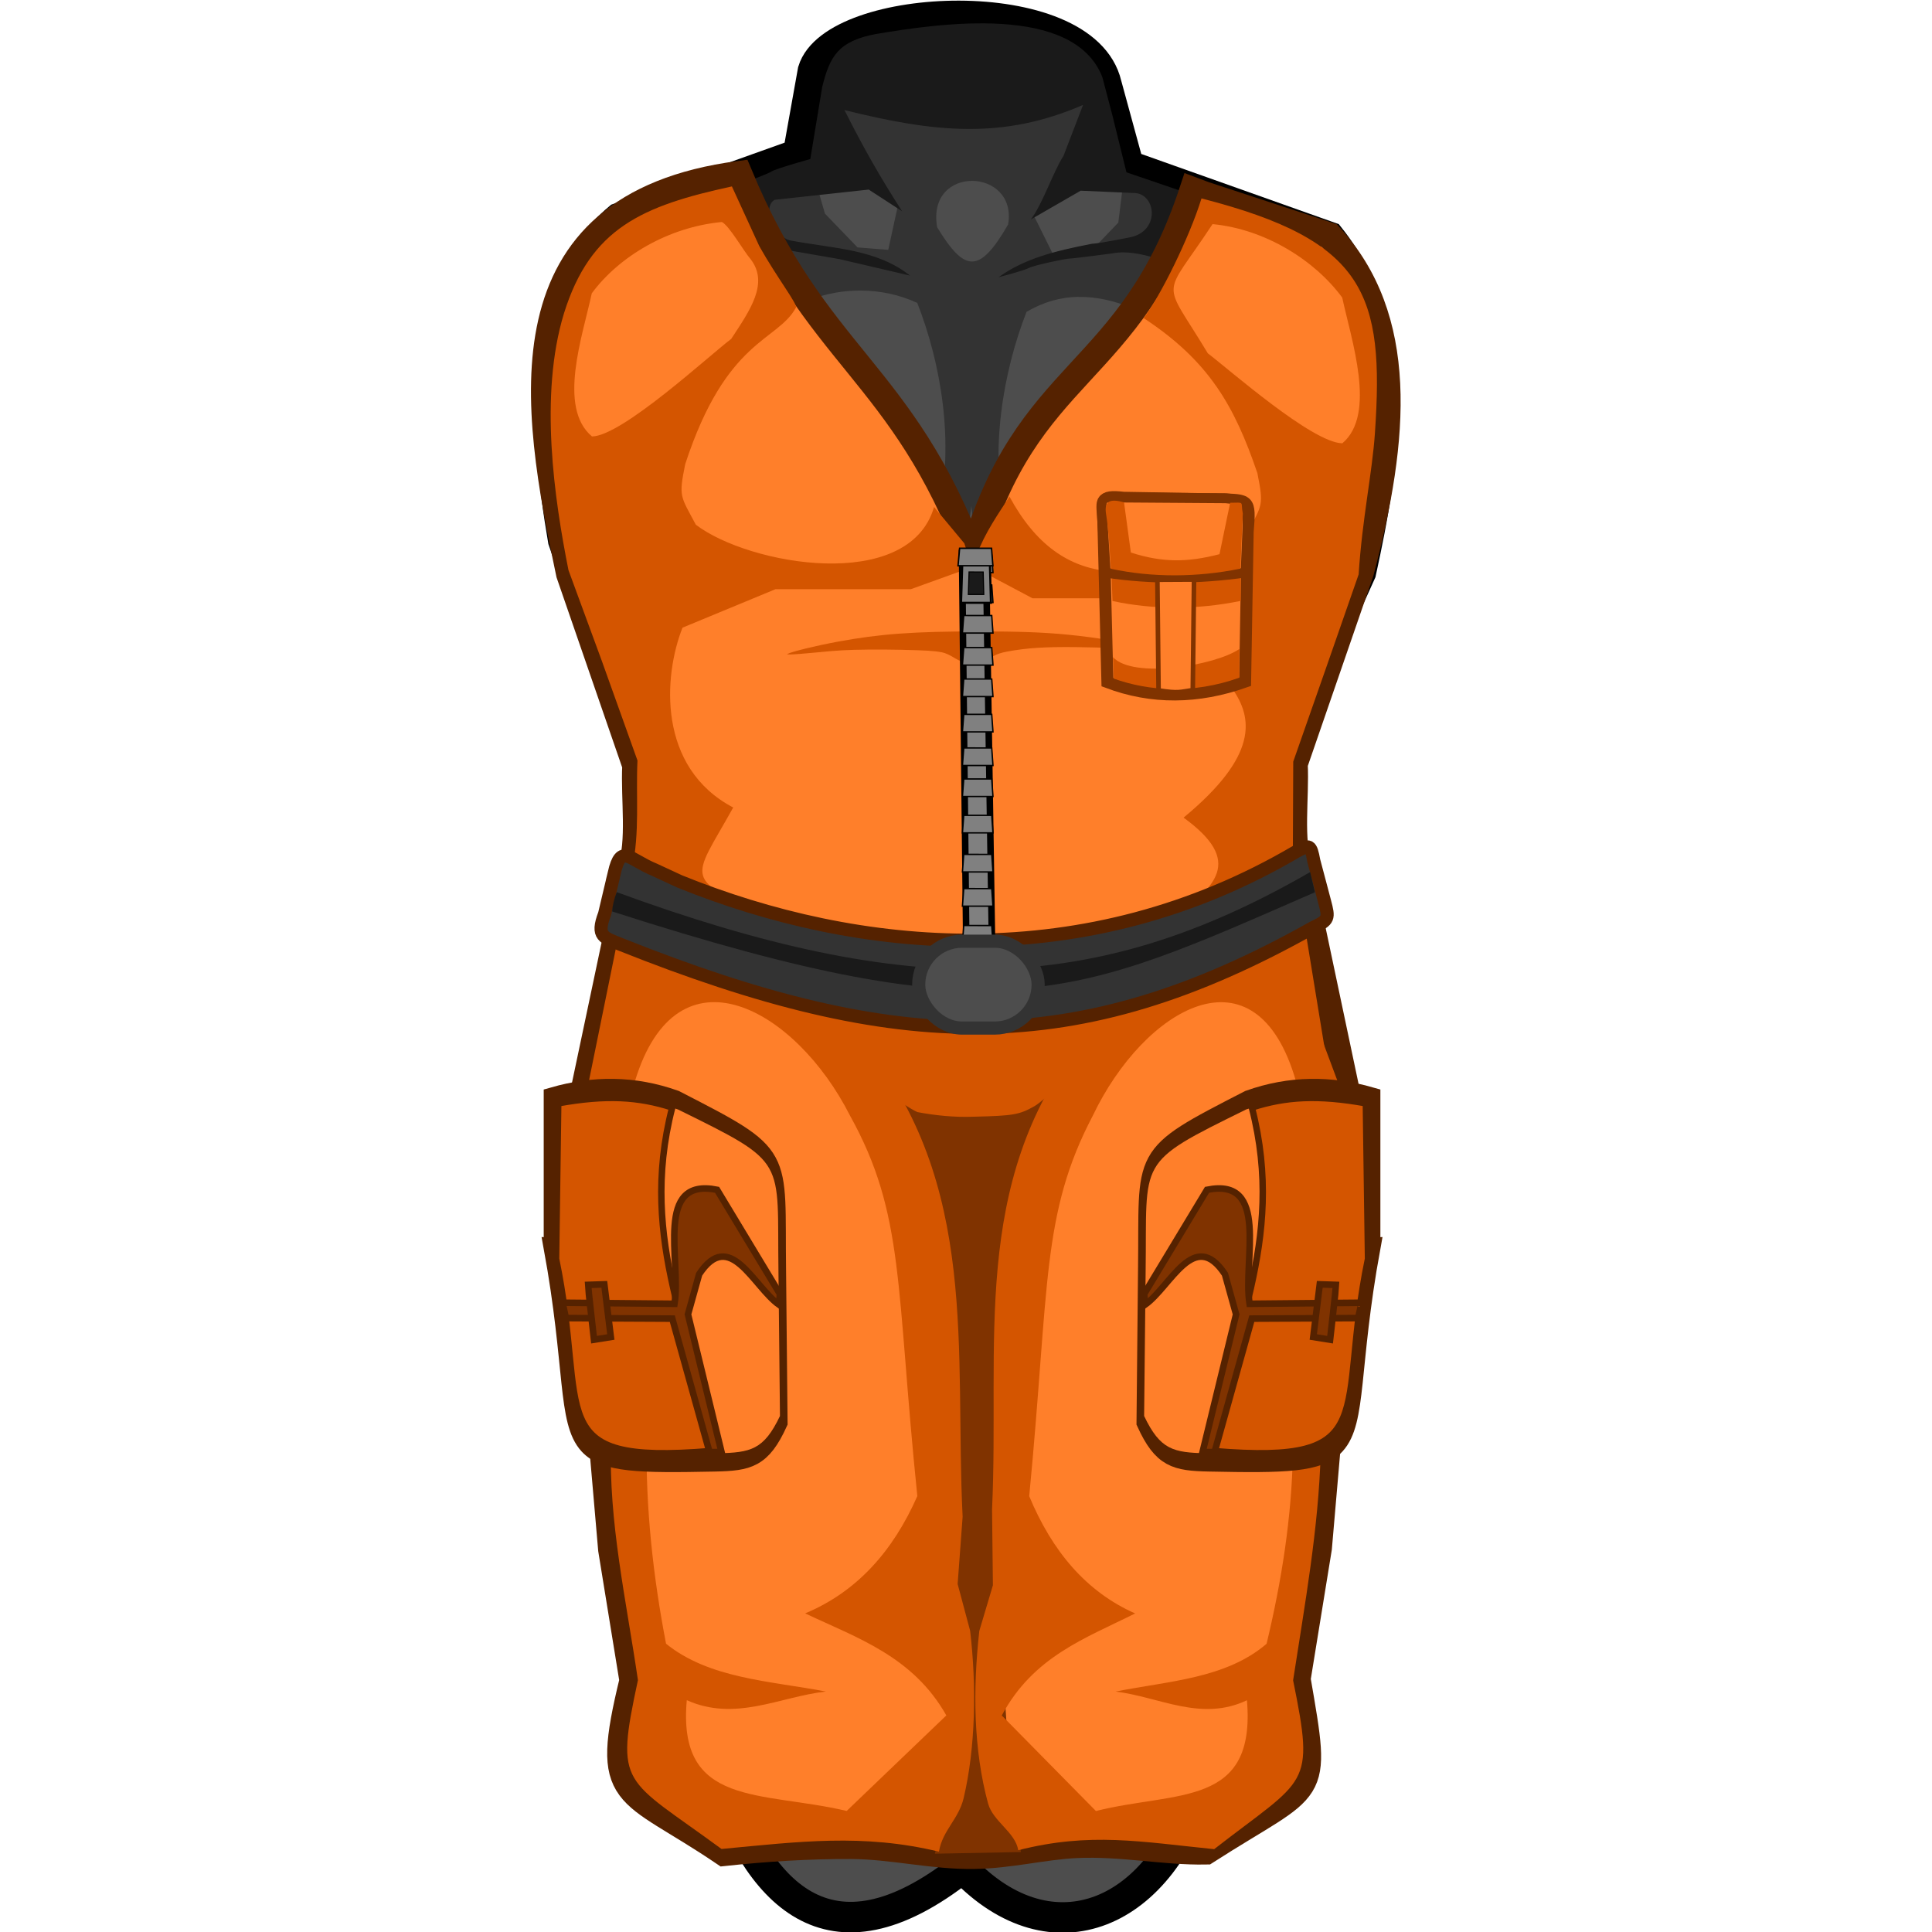 <?xml version="1.0" encoding="UTF-8" standalone="no"?>
<svg
   xmlns:dc="http://purl.org/dc/elements/1.1/"
   xmlns:cc="http://creativecommons.org/ns#"
   xmlns:rdf="http://www.w3.org/1999/02/22-rdf-syntax-ns#"
   xmlns:svg="http://www.w3.org/2000/svg"
   xmlns="http://www.w3.org/2000/svg"
   xmlns:sodipodi="http://sodipodi.sourceforge.net/DTD/sodipodi-0.dtd"
   xmlns:inkscape="http://www.inkscape.org/namespaces/inkscape"
   inkscape:version="1.0.2 (e86c870879, 2021-01-15, custom)"
   sodipodi:docname="body.svg"
   id="svg17675"
   version="1.1"
   viewBox="0 0 67.733 67.733"
   height="256"
   width="256">
  <sodipodi:namedview
     id="namedview17677"
     pagecolor="#ffffff"
     bordercolor="#000000"
     borderopacity="0.25"
     inkscape:showpageshadow="2"
     inkscape:pageopacity="0.0"
     inkscape:pagecheckerboard="0"
     inkscape:deskcolor="#d1d1d1"
     inkscape:document-units="px"
     showgrid="false"
     inkscape:zoom="2.174512"
     inkscape:cx="30.9374"
     inkscape:cy="100.0932"
     inkscape:window-width="1920"
     inkscape:window-height="1017"
     inkscape:window-x="-8"
     inkscape:window-y="-8"
     inkscape:window-maximized="1"
     inkscape:current-layer="layer1"
     inkscape:document-rotation="0" />
  <defs
     id="defs17672" />
  <g
     inkscape:label="Слой 1"
     inkscape:groupmode="layer"
     id="layer1">
    <g
       id="g17670"
       transform="matrix(2.302,0,0,2.302,-156.376,-392.705)">
      <path
         style="fill:#4d4d4d;fill-opacity:1;stroke:#000000;stroke-width:0.465;stroke-dasharray:none"
         d="m 80.085,172.939 0.227,-1.269 c 0.323,-1.057 4.128,-1.239 4.469,0.209 l 0.338,1.237 3.06,1.087 c 1.166,1.469 0.836,3.46 0.477,5.107 l -1.12,2.47 c -0.229,0.798 -0.252,1.687 -0.126,2.434 0.161,0.92 0.257,1.799 0.336,2.741 0.159,2.025 -0.334,4.145 -0.698,6.126 -0.307,1.674 -0.442,3.243 -0.832,4.619 -0.568,2.064 -2.261,2.78 -3.626,1.342 -2.057,1.624 -3.136,0.355 -3.726,-1.442 -0.572,-1.671 -0.592,-3.184 -0.865,-4.723 -0.358,-2.015 -0.867,-4.026 -0.759,-6.013 0.052,-0.96 0.337,-1.933 0.506,-2.919 0.119,-0.693 0.043,-1.358 -0.224,-2.182 l -1.014,-2.942 c -0.286,-1.653 -0.406,-3.858 0.848,-4.906 z"
         id="path21313"
         sodipodi:nodetypes="cccccccccscccssscccc" />
      <path
         id="path29877"
         style="fill:#333333;fill-opacity:1;stroke:none;stroke-width:0.192"
         d="m 80.553,172.11 1.044,1.651 -0.139,0.637 -0.468,-0.037 -0.496,-0.515 -0.233,-0.801 c -1.058,0.349 -1.803,0.695 -2.888,0.954 -0.439,0.443 -0.712,0.973 -0.792,1.558 -0.11,0.957 -0.284,2.321 0.018,3.257 l 0.674,1.782 2.421,-1.028 h 2.094 l 0.84,-0.514 0.095,-0.754 0.112,0.891 0.837,0.515 h 2.085 l 2.231,0.919 0.581,-1.319 c 0.403,-0.93 0.492,-2.633 0.208,-3.6 -0.08,-0.585 -0.27,-1.127 -0.707,-1.57 -1.027,-0.239 -2.025,-0.552 -3.015,-0.907 l -0.093,0.754 -0.494,0.515 -0.466,0.037 -0.316,-0.637 0.842,-1.749 c -1.332,0.066 -2.669,0.06 -3.975,-0.038 z m 2.73,1.903 c -0.44,0.761 -0.662,0.726 -1.08,0.041 -0.168,-0.963 1.233,-0.907 1.08,-0.041 z m -4.228,-0.062 c 0.113,0.053 0.501,0.246 0.605,0.363 0.292,0.368 -0.36,1.004 -0.651,1.441 -0.332,0.245 -1.242,1.24 -1.708,1.245 -0.536,-0.443 -0.369,-1.588 -0.228,-2.232 0.424,-0.566 1.16,-0.74 1.983,-0.817 z m 7.342,0.137 c 0.819,0.077 1.552,0.251 1.975,0.816 0.14,0.644 0.307,1.79 -0.227,2.233 -0.465,-0.005 -1.432,-0.917 -1.763,-1.163 -0.29,-0.437 -0.879,-1.156 -0.588,-1.524 0.103,-0.117 0.49,-0.31 0.603,-0.363 z m -5.344,0.93 c 0.28,0.003 0.573,0.061 0.847,0.188 0.356,0.908 0.574,2.123 0.317,3.222 0,0.049 -0.478,0.569 -0.478,0.569 -0.814,0.121 -2.572,0.231 -3.275,-0.412 -0.24,-0.444 -0.267,-0.42 -0.165,-0.922 0.296,-1.092 1.016,-1.883 1.976,-2.506 0.228,-0.091 0.497,-0.142 0.778,-0.139 z m 3.292,0.097 c 0.287,-0.006 0.566,0.062 0.838,0.173 1.011,0.655 1.612,1.483 1.968,2.511 0.102,0.502 0.075,0.478 -0.164,0.922 -0.7,0.643 -2.451,0.533 -3.262,0.412 0,0 -0.476,-0.52 -0.476,-0.569 -0.256,-1.099 -0.039,-2.314 0.315,-3.222 0.268,-0.156 0.528,-0.223 0.781,-0.228 z"
         sodipodi:nodetypes="ccccccccccccccccccccccccccccccccccccccsccccsscccccssccccccsc" />
      <path
         style="fill:#1a1a1a;fill-opacity:1;stroke:none;stroke-width:0.23"
         d="m 76.817,175.975 0.167,-0.681 c 0.072,-0.729 0.941,-0.975 1.468,-1.265 l 1.115,0.311 1.147,0.199 1.076,0.251 c -0.517,-0.408 -1.164,-0.41 -1.829,-0.536 -0.23,-0.058 -0.433,-0.497 -0.234,-0.618 l 1.434,-0.156 0.508,0.33 c -0.32,-0.497 -0.575,-0.939 -0.878,-1.541 1.379,0.343 2.411,0.451 3.634,-0.078 l -0.299,0.778 c -0.152,0.231 -0.321,0.741 -0.497,0.966 l 0.76,-0.438 0.801,0.035 c 0.336,-0.008 0.421,0.554 -0.021,0.669 0,0 -0.468,0.097 -0.611,0.105 -0.584,0.112 -1.034,0.232 -1.42,0.509 0,0 0.382,-0.099 0.465,-0.142 0.084,-0.043 0.563,-0.143 0.622,-0.143 0.06,0 0.645,-0.078 0.645,-0.078 0.435,-0.085 0.875,0.211 1.315,0.162 1.502,-0.007 2.194,0.146 2.505,1.482 l 0.226,1.221 0.017,0.054 0.023,-0.665 c -0.03,-0.807 -0.036,-0.389 -0.182,-1.227 -0.299,-0.766 -0.22,-0.995 -0.726,-1.345 -0.131,-0.061 -1.308,-0.344 -1.308,-0.344 l -0.878,-0.308 -0.776,-0.265 -0.216,-0.875 -0.151,-0.574 c -0.436,-1.123 -2.489,-0.818 -3.45,-0.657 -0.57,0.108 -0.701,0.337 -0.817,0.809 l -0.181,1.095 c 0,0 -0.533,0.148 -0.593,0.191 -0.06,0.043 -0.866,0.339 -0.949,0.374 -0.084,0.035 -1.372,0.433 -1.372,0.433 -0.48,0.536 -0.62,0.825 -0.746,1.307 -0.07,0.047 -0.238,1.958 -0.185,1.964 z"
         id="path29891"
         sodipodi:nodetypes="ccccccccccccccccccccsccccccccccccccccsscccc" />
      <path
         id="path33873"
         style="fill:#ff7f2a;fill-opacity:1;stroke:#552200;stroke-width:0.402;stroke-dasharray:none"
         d="m 86.095,173.49 c -0.95,2.893 -2.537,2.667 -3.355,5.593 -1.072,-2.852 -2.383,-3.023 -3.553,-5.838 -3.638,0.481 -3.132,3.516 -2.587,6.086 l 1.008,2.919 c -0.025,0.513 0.076,1.161 -0.076,1.587 l -0.842,3.989 0.551,6.367 0.324,1.994 c -0.453,1.865 -0.114,1.603 1.392,2.624 0.635,-0.068 1.285,-0.11 1.937,-0.107 0.625,0.003 1.243,0.161 1.868,0.152 0.551,-0.008 1.057,-0.142 1.555,-0.166 0.7,-0.033 1.338,0.11 1.981,0.098 1.682,-1.079 1.715,-0.751 1.392,-2.624 l 0.324,-1.994 0.55,-6.367 -0.842,-3.989 c -0.152,-0.426 -0.051,-1.074 -0.076,-1.587 l 1.007,-2.919 c 0.548,-2.066 0.68,-3.873 -0.476,-5.126 l -1.904,-0.625 z"
         sodipodi:nodetypes="ccccccccccssscccccccccc" />
      <path
         style="fill:#803300;fill-opacity:1;stroke:none;stroke-width:0.333"
         d="m 80.621,186.029 0.637,0.496 0.845,0.284 c 0,0 0.306,0.115 0.404,0.115 0.098,0 1.053,-0.027 1.053,-0.027 l 0.71,-0.266 1.09,-0.629 -0.477,0.479 -0.502,0.762 -0.551,1.019 -0.257,0.824 -0.073,4.795 -0.196,0.558 -0.073,1.968 0.073,1.099 c 0.05,0.432 0.113,0.862 0.174,1.293 l -1.31,0.025 c 0.348,-1.392 0.29,-2.681 0.27,-4.162 l 0.095,-0.72 -0.683,-5.094 -0.641,-1.819 -0.158,-0.515 z"
         id="path29879"
         sodipodi:nodetypes="cccsccccccccccccccccccc" />
      <path
         style="fill:#d45500;fill-opacity:1;stroke:none;stroke-width:0.059"
         d="m 81.899,187.528 c -0.105,-0.048 -0.299,-0.177 -0.433,-0.287 -0.325,-0.268 -1.136,-1.314 -1.692,-1.953 -0.235,-0.27 -0.53,-0.666 -0.53,-0.702 0,-0.096 0.054,-0.261 0.497,-0.002 0.21,0.123 0.779,0.789 0.959,0.926 0.581,0.442 0.716,0.5 1.959,0.5 0.659,-1.3e-4 1.175,-0.026 1.33,-0.066 0.14,-0.036 0.485,-0.23 0.771,-0.433 0.529,-0.376 1.192,-0.992 1.455,-1.058 0.143,-0.036 -0.117,0.244 -0.208,0.394 -0.273,0.451 -1.963,2.388 -2.323,2.593 -0.229,0.13 -0.322,0.146 -0.925,0.16 -0.296,0.012 -0.599,-0.021 -0.86,-0.071 z"
         id="path29881"
         sodipodi:nodetypes="cssssssssscsccc" />
      <path
         style="fill:#d45500;fill-opacity:1;stroke:none;stroke-width:0.007;stroke-opacity:1"
         d="m 82.754,185.04 c -0.27,0.02 0.188,-4.337 -0.161,-4.372 -0.086,-0.009 -0.185,-0.115 -0.321,-0.141 -0.116,-0.022 -0.23,-0.029 -0.62,-0.038 -0.156,-0.004 -0.375,-0.005 -0.512,-0.003 -0.321,0.004 -0.454,0.012 -0.758,0.042 -0.217,0.021 -0.363,0.032 -0.422,0.032 -0.045,-1.8e-4 -0.048,-7e-4 -0.035,-0.008 0.058,-0.034 0.432,-0.125 0.761,-0.186 0.64,-0.119 1.163,-0.157 2.146,-0.157 0.609,9e-5 0.977,0.013 1.353,0.049 0.212,0.02 0.521,0.061 0.704,0.094 0.267,0.048 0.617,0.132 0.688,0.165 l 0.023,0.011 -0.051,-0.003 c -0.028,-9.1e-4 -0.099,-0.009 -0.157,-0.016 -0.3,-0.038 -0.625,-0.056 -1.08,-0.061 -0.471,-0.005 -0.744,0.013 -1.037,0.067 -0.207,0.038 -0.242,0.09 -0.337,0.159 -0.374,0.113 0.208,4.42 -0.185,4.367 z"
         id="path35152"
         sodipodi:nodetypes="cssscsscssssscccsscc" />
      <path
         id="path35044"
         style="fill:#d45500;fill-opacity:1;stroke:none;stroke-width:0.19"
         d="m 79.077,173.432 c -1.362,0.295 -2.153,0.633 -2.558,1.935 -0.38,1.246 -0.146,2.827 0.069,3.909 l 0.509,1.385 0.542,1.514 c -0.026,0.552 0.038,1.092 -0.084,1.658 l -0.687,3.377 c 0.714,-1.051 0.754,-2.084 2.817,-2.625 -1.379,-0.646 -1.223,-0.551 -0.588,-1.694 -1.16,-0.61 -1.062,-2.009 -0.772,-2.739 l 1.416,-0.586 h 2.061 l 0.932,-0.336 -0.117,-0.362 -0.461,-0.554 c -0.383,1.317 -2.822,0.886 -3.628,0.27 -0.237,-0.444 -0.263,-0.42 -0.162,-0.922 0.626,-1.915 1.405,-1.866 1.686,-2.384 0.028,-0.052 -0.286,-0.453 -0.556,-0.933 z m 7.152,0.182 c -0.184,0.597 -0.631,1.498 -0.881,1.823 0.995,0.655 1.382,1.334 1.732,2.362 0.1,0.502 0.074,0.478 -0.162,0.922 -1.586,0.802 -2.817,0.909 -3.614,-0.566 -0.165,0.257 -0.374,0.55 -0.501,0.895 l -0.056,0.173 0.909,0.482 h 2.053 c 0.023,1.04 2.501,1.474 0.247,3.34 0.917,0.667 0.508,1.045 -0.22,1.58 l 2.376,1.98 -0.492,-3.012 0.006,-1.401 0.493,-1.407 0.503,-1.444 c 0.054,-0.849 0.207,-1.546 0.248,-2.152 0.145,-2.12 -0.143,-2.934 -2.642,-3.574 z m -7.305,0.36 c 0.111,0.053 0.333,0.445 0.435,0.562 0.288,0.368 -0.006,0.782 -0.293,1.219 -0.327,0.245 -1.661,1.48 -2.12,1.485 -0.528,-0.443 -0.141,-1.535 -0.003,-2.18 0.418,-0.566 1.172,-1.01 1.981,-1.086 z m 7.472,0.032 c 0.806,0.077 1.56,0.553 1.976,1.119 0.138,0.644 0.527,1.776 0.002,2.219 -0.457,-0.005 -1.724,-1.124 -2.049,-1.37 -0.709,-1.18 -0.704,-0.787 0.072,-1.968 z"
         sodipodi:nodetypes="cccccccccccccccccsccccccccccccccccccsccccccccccccsc" />
      <path
         style="fill:#ff7f2a;fill-opacity:1;stroke:#803300;stroke-width:0.183;stroke-dasharray:none"
         d="m 84.735,178.557 0.061,2.424 c 0.676,0.256 1.376,0.248 2.097,-0.007 l 0.039,-2.282 c 0.041,-0.503 0.026,-0.485 -0.45,-0.493 l -1.439,-0.025 c -0.376,-0.042 -0.316,0.04 -0.308,0.382 z"
         id="path34984"
         sodipodi:nodetypes="ccccccc" />
      <path
         style="fill:#d45500;fill-opacity:1;stroke:none;stroke-width:0.098;stroke-dasharray:none"
         d="m 77.778,192.509 c -0.015,1.056 0.099,2.093 0.296,3.117 0.658,0.532 1.58,0.566 2.435,0.728 -0.703,0.079 -1.378,0.465 -2.119,0.132 -0.147,1.636 1.135,1.379 2.435,1.687 l 1.518,-1.455 c -0.511,-0.903 -1.358,-1.178 -2.15,-1.554 0.79,-0.33 1.339,-0.949 1.708,-1.786 -0.329,-3.208 -0.189,-4.29 -1.027,-5.798 -0.822,-1.624 -2.629,-2.65 -3.274,-0.519 l -0.316,0.761 -0.538,-0.298 0.379,-0.959 c 0.468,-1.239 1.242,-1.947 2.494,-2.004 l 1.458,1.905 c 1.778,2.159 1.389,4.716 1.514,7.226 l -0.076,1.025 0.19,0.711 c 0.099,0.836 0.084,1.777 -0.098,2.547 -0.077,0.327 -0.321,0.489 -0.377,0.818 -1.159,-0.279 -2.131,-0.152 -3.311,-0.041 -1.493,-1.098 -1.627,-0.927 -1.273,-2.571 -0.176,-1.207 -0.45,-2.414 -0.409,-3.621 z"
         id="path35118"
         sodipodi:nodetypes="ccccccccccccccccccsccccc" />
      <path
         style="fill:#d45500;fill-opacity:1;stroke:none;stroke-width:0.095;stroke-dasharray:none"
         d="m 87.621,192.716 c -0.018,0.987 -0.172,1.955 -0.401,2.911 -0.621,0.532 -1.492,0.566 -2.3,0.728 0.664,0.079 1.302,0.465 2.001,0.132 0.139,1.636 -1.072,1.379 -2.3,1.687 l -1.434,-1.455 c 0.483,-0.903 1.282,-1.178 2.031,-1.554 -0.746,-0.33 -1.265,-0.949 -1.613,-1.786 0.31,-3.208 0.179,-4.29 0.97,-5.798 0.776,-1.624 2.483,-2.65 3.093,-0.519 l 0.299,0.761 0.508,-0.298 -0.358,-0.959 c -0.442,-1.239 -1.049,-1.969 -2.233,-2.026 l -1.501,1.927 c -1.679,2.159 -1.226,4.6 -1.344,7.111 l 0.013,1.158 -0.207,0.695 c -0.1,0.895 -0.089,1.813 0.134,2.63 0.074,0.271 0.414,0.435 0.459,0.71 1.095,-0.279 1.869,-0.128 2.984,-0.016 1.41,-1.098 1.536,-0.927 1.202,-2.571 0.177,-1.155 0.388,-2.31 0.42,-3.464 z"
         id="path35120"
         sodipodi:nodetypes="ccccccccccccccccccsccccc" />
      <path
         style="fill:#333333;fill-opacity:1;stroke:#552200;stroke-width:0.2;stroke-dasharray:none"
         d="m 77.286,183.889 -0.148,0.624 c -0.131,0.345 -0.013,0.358 0.258,0.468 4.203,1.675 6.926,1.768 10.537,-0.264 0.237,-0.112 0.238,-0.139 0.171,-0.391 l -0.07,-0.265 -0.095,-0.358 c -0.047,-0.253 -0.065,-0.248 -0.255,-0.148 -3.226,1.902 -6.686,1.562 -9.402,0.462 l -0.382,-0.177 c -0.395,-0.162 -0.508,-0.406 -0.615,0.049 z"
         id="path35429"
         sodipodi:nodetypes="cccccccccccc" />
      <path
         style="fill:#1a1a1a;fill-opacity:1;stroke:none;stroke-width:0.047;stroke-dasharray:none"
         d="m 77.253,184.474 c 5.971,1.922 7.019,1.31 10.703,-0.292 l -0.072,-0.308 c -3.278,1.894 -6.077,1.948 -10.561,0.306 -0.041,0.11 -0.064,0.199 -0.07,0.295 z"
         id="path35692"
         sodipodi:nodetypes="cccccc" />
      <path
         style="fill:#808080;fill-opacity:1;stroke:#000000;stroke-width:0.1;stroke-dasharray:none"
         d="m 82.582,179.015 0.364,0.008 0.112,7.2 h -0.398 z"
         id="path35539" />
      <path
         style="fill:#808080;fill-opacity:1;stroke:#000000;stroke-width:0.021;stroke-dasharray:none"
         d="m 82.608,179.046 0.426,2.9e-4 0.019,0.267 h -0.465 z"
         id="path35657" />
      <path
         style="fill:#808080;fill-opacity:1;stroke:#000000;stroke-width:0.021;stroke-dasharray:none"
         d="m 82.608,179.502 0.426,2.9e-4 0.019,0.267 h -0.465 z"
         id="path35659" />
      <path
         style="fill:#808080;fill-opacity:1;stroke:#000000;stroke-width:0.021;stroke-dasharray:none"
         d="m 82.608,179.967 0.426,2.9e-4 0.019,0.267 h -0.465 z"
         id="path35661" />
      <path
         style="fill:#808080;fill-opacity:1;stroke:#000000;stroke-width:0.021;stroke-dasharray:none"
         d="m 82.608,180.455 0.426,2.9e-4 0.019,0.267 h -0.465 z"
         id="path35663" />
      <path
         style="fill:#808080;fill-opacity:1;stroke:#000000;stroke-width:0.021;stroke-dasharray:none"
         d="m 82.608,180.934 0.426,2.9e-4 0.019,0.267 h -0.465 z"
         id="path35665" />
      <path
         style="fill:#808080;fill-opacity:1;stroke:#000000;stroke-width:0.021;stroke-dasharray:none"
         d="m 82.608,181.472 0.426,2.9e-4 0.019,0.267 h -0.465 z"
         id="path35667" />
      <path
         style="fill:#808080;fill-opacity:1;stroke:#000000;stroke-width:0.021;stroke-dasharray:none"
         d="m 82.608,181.984 0.426,2.9e-4 0.019,0.267 h -0.465 z"
         id="path35669" />
      <path
         style="fill:#808080;fill-opacity:1;stroke:#000000;stroke-width:0.021;stroke-dasharray:none"
         d="m 82.608,182.456 0.426,2.9e-4 0.019,0.267 h -0.465 z"
         id="path35671" />
      <path
         style="fill:#808080;fill-opacity:1;stroke:#000000;stroke-width:0.021;stroke-dasharray:none"
         d="m 82.608,183.01 0.426,2.9e-4 0.019,0.267 h -0.465 z"
         id="path35673" />
      <path
         style="fill:#808080;fill-opacity:1;stroke:#000000;stroke-width:0.021;stroke-dasharray:none"
         d="m 82.608,183.605 0.426,2.9e-4 0.019,0.267 h -0.465 z"
         id="path35675" />
      <path
         style="fill:#808080;fill-opacity:1;stroke:#000000;stroke-width:0.021;stroke-dasharray:none"
         d="m 82.608,184.126 0.426,2.9e-4 0.019,0.267 h -0.465 z"
         id="path35677" />
      <path
         style="fill:#808080;fill-opacity:1;stroke:#000000;stroke-width:0.021;stroke-dasharray:none"
         d="m 82.608,184.688 0.426,2.9e-4 0.019,0.267 h -0.465 z"
         id="path35679" />
      <path
         style="fill:#808080;fill-opacity:1;stroke:#000000;stroke-width:0.021;stroke-dasharray:none"
         d="m 82.608,185.201 0.426,2.9e-4 0.019,0.267 h -0.465 z"
         id="path35681" />
      <path
         style="fill:#808080;fill-opacity:1;stroke:#000000;stroke-width:0.021;stroke-dasharray:none"
         d="m 82.608,185.746 0.426,2.9e-4 0.019,0.267 h -0.465 z"
         id="path35683" />
      <g
         id="g35690"
         transform="translate(-1.05,-3.721)">
        <path
           style="fill:#808080;fill-opacity:1;stroke:#000000;stroke-width:0.032;stroke-dasharray:none"
           d="m 83.638,182.834 0.416,7.1e-4 0.018,0.66 h -0.455 z"
           id="path35649" />
        <path
           style="fill:#808080;fill-opacity:1;stroke:#000000;stroke-width:0.022;stroke-dasharray:none"
           d="m 83.595,182.664 0.486,2.9e-4 0.021,0.266 h -0.531 z"
           id="path35651" />
        <path
           style="fill:#1a1a1a;fill-opacity:1;stroke:#000000;stroke-width:0.017;stroke-dasharray:none"
           d="m 83.739,183.025 0.215,3.6e-4 0.009,0.342 h -0.235 z"
           id="path35685" />
      </g>
      <g
         id="g38608"
         style="stroke:#552200">
        <path
           style="fill:#ff7f2a;fill-opacity:1;stroke:#552200;stroke-width:0.3;stroke-dasharray:none"
           d="m 76.361,189.591 v -2.292 c 0.605,-0.173 1.22,-0.177 1.848,0.047 1.704,0.876 1.519,0.778 1.543,2.596 l 0.023,2.315 c -0.248,0.544 -0.449,0.586 -0.955,0.597 -1.162,0.024 -1.672,0.014 -1.922,-0.258 -0.331,-0.361 -0.205,-1.185 -0.538,-3.005 z"
           id="path31369"
           sodipodi:nodetypes="ccccccscc" />
        <path
           style="fill:#ff7f2a;fill-opacity:1;stroke:#552200;stroke-width:0;stroke-dasharray:none"
           d="m 76.42,189.624 v -2.179 c 0.601,-0.164 1.211,-0.168 1.834,0.044 1.692,0.833 1.508,0.74 1.532,2.468 l 0.023,2.201 c -0.246,0.517 -0.446,0.557 -0.948,0.568 -1.154,0.023 -1.66,0.013 -1.908,-0.245 -0.329,-0.343 -0.204,-1.126 -0.534,-2.857 z"
           id="path38601"
           sodipodi:nodetypes="ccccccscc" />
        <path
           style="fill:#d45500;fill-opacity:1;stroke:#552200;stroke-width:0.098;stroke-dasharray:none"
           d="m 76.432,187.396 c 0.732,-0.132 1.225,-0.101 1.736,0.064 -0.536,2.086 0.382,3.49 0.579,5.232 -2.601,0.213 -1.859,-0.567 -2.348,-2.927 z"
           id="path35771"
           sodipodi:nodetypes="ccccc" />
        <path
           style="fill:#803300;fill-opacity:1;stroke:#552200;stroke-width:0.1;stroke-dasharray:none"
           d="m 76.498,190.433 1.705,0.016 c 0.105,-0.666 -0.313,-1.93 0.648,-1.736 l 0.957,1.586 -0.011,0.166 c -0.393,-0.278 -0.751,-1.178 -1.219,-0.466 l -0.17,0.611 0.511,2.098 -0.183,-9.7e-4 -0.567,-2.032 -1.62,-0.008 z"
           id="path35773"
           sodipodi:nodetypes="cccccccccccc" />
        <path
           style="fill:#803300;fill-opacity:1;stroke:#552200;stroke-width:0.1;stroke-dasharray:none"
           d="m 76.886,190.161 c 0,0.041 0.091,0.835 0.091,0.835 l 0.256,-0.041 -0.099,-0.802 z"
           id="path35829" />
      </g>
      <path
         style="fill:#d45500;fill-opacity:1;stroke:#803300;stroke-width:0;stroke-dasharray:none"
         d="m 84.861,179.398 0.012,0.348 c 0.624,0.135 1.299,0.133 1.954,-0.002 l 0.001,-0.361 z"
         id="path36111"
         sodipodi:nodetypes="ccccc" />
      <path
         style="fill:#ff7f2a;fill-opacity:1;stroke:#803300;stroke-width:0.151;stroke-dasharray:none"
         d="m 84.724,178.573 0.046,0.741 c 0.688,0.104 1.398,0.101 2.131,-0.002 l 0.027,-0.645 c 0.031,-0.434 -0.149,-0.472 -0.33,-0.486 l -1.573,-0.011 c -0.392,-0.04 -0.324,0.049 -0.302,0.404 z"
         id="path35839"
         sodipodi:nodetypes="ccccccc" />
      <path
         style="fill:#d45500;fill-opacity:1;stroke:#803300;stroke-width:0;stroke-dasharray:none"
         d="m 84.85,179.255 c 0.624,0.135 1.315,0.133 1.971,-0.002 l 0.037,-0.841 c -0.038,-0.185 0.041,-0.165 -0.193,-0.162 l -0.162,0.783 c -0.481,0.124 -0.858,0.133 -1.35,-0.025 l -0.104,-0.764 c -0.192,-0.054 -0.31,-0.038 -0.273,0.182 0.038,0.227 0.059,0.601 0.073,0.83 z"
         id="path36167"
         sodipodi:nodetypes="cccccccsc" />
      <path
         style="fill:#d45500;fill-opacity:1;stroke:#803300;stroke-width:0;stroke-dasharray:none"
         d="m 84.881,180.602 0.012,0.326 c 0.529,0.19 1.205,0.239 1.911,-0.014 l 0.001,-0.437 c -0.373,0.256 -1.621,0.457 -1.923,0.125 z"
         id="path36169"
         sodipodi:nodetypes="cccccc" />
      <path
         style="fill:#ff7f2a;fill-opacity:1;stroke:#803300;stroke-width:0.07;stroke-dasharray:none"
         d="m 85.557,179.422 0.018,1.685 c 0.304,0.05 0.33,0.023 0.521,-0.004 l 0.019,-1.684 z"
         id="path36897"
         sodipodi:nodetypes="ccccc" />
      <g
         id="g38620"
         transform="matrix(-1,0,0,1,165.164,0)"
         style="stroke:#552200">
        <path
           style="fill:#ff7f2a;fill-opacity:1;stroke:#552200;stroke-width:0.3;stroke-dasharray:none"
           d="m 76.361,189.591 v -2.292 c 0.605,-0.173 1.22,-0.177 1.848,0.047 1.704,0.876 1.519,0.778 1.543,2.596 l 0.023,2.315 c -0.248,0.544 -0.449,0.586 -0.955,0.597 -1.162,0.024 -1.672,0.014 -1.922,-0.258 -0.331,-0.361 -0.205,-1.185 -0.538,-3.005 z"
           id="path38610"
           sodipodi:nodetypes="ccccccscc" />
        <path
           style="fill:#ff7f2a;fill-opacity:1;stroke:#552200;stroke-width:0;stroke-dasharray:none"
           d="m 76.42,189.624 v -2.179 c 0.601,-0.164 1.211,-0.168 1.834,0.044 1.692,0.833 1.508,0.74 1.532,2.468 l 0.023,2.201 c -0.246,0.517 -0.446,0.557 -0.948,0.568 -1.154,0.023 -1.66,0.013 -1.908,-0.245 -0.329,-0.343 -0.204,-1.126 -0.534,-2.857 z"
           id="path38612"
           sodipodi:nodetypes="ccccccscc" />
        <path
           style="fill:#d45500;fill-opacity:1;stroke:#552200;stroke-width:0.098;stroke-dasharray:none"
           d="m 76.432,187.396 c 0.732,-0.132 1.225,-0.101 1.736,0.064 -0.536,2.086 0.382,3.49 0.579,5.232 -2.601,0.213 -1.859,-0.567 -2.348,-2.927 z"
           id="path38614"
           sodipodi:nodetypes="ccccc" />
        <path
           style="fill:#803300;fill-opacity:1;stroke:#552200;stroke-width:0.1;stroke-dasharray:none"
           d="m 76.498,190.433 1.705,0.016 c 0.105,-0.666 -0.313,-1.93 0.648,-1.736 l 0.957,1.586 -0.011,0.166 c -0.393,-0.278 -0.751,-1.178 -1.219,-0.466 l -0.17,0.611 0.511,2.098 -0.183,-9.7e-4 -0.567,-2.032 -1.62,-0.008 z"
           id="path38616"
           sodipodi:nodetypes="cccccccccccc" />
        <path
           style="fill:#803300;fill-opacity:1;stroke:#552200;stroke-width:0.1;stroke-dasharray:none"
           d="m 76.886,190.161 c 0,0.041 0.091,0.835 0.091,0.835 l 0.256,-0.041 -0.099,-0.802 z"
           id="path38618" />
      </g>
      <rect
         style="fill:#4d4d4d;fill-opacity:1;stroke:#333333;stroke-width:0.2;stroke-dasharray:none"
         id="rect38674"
         width="1.819"
         height="1.323"
         x="81.922"
         y="184.927"
         ry="0.661" />
    </g>
  </g>
</svg>
